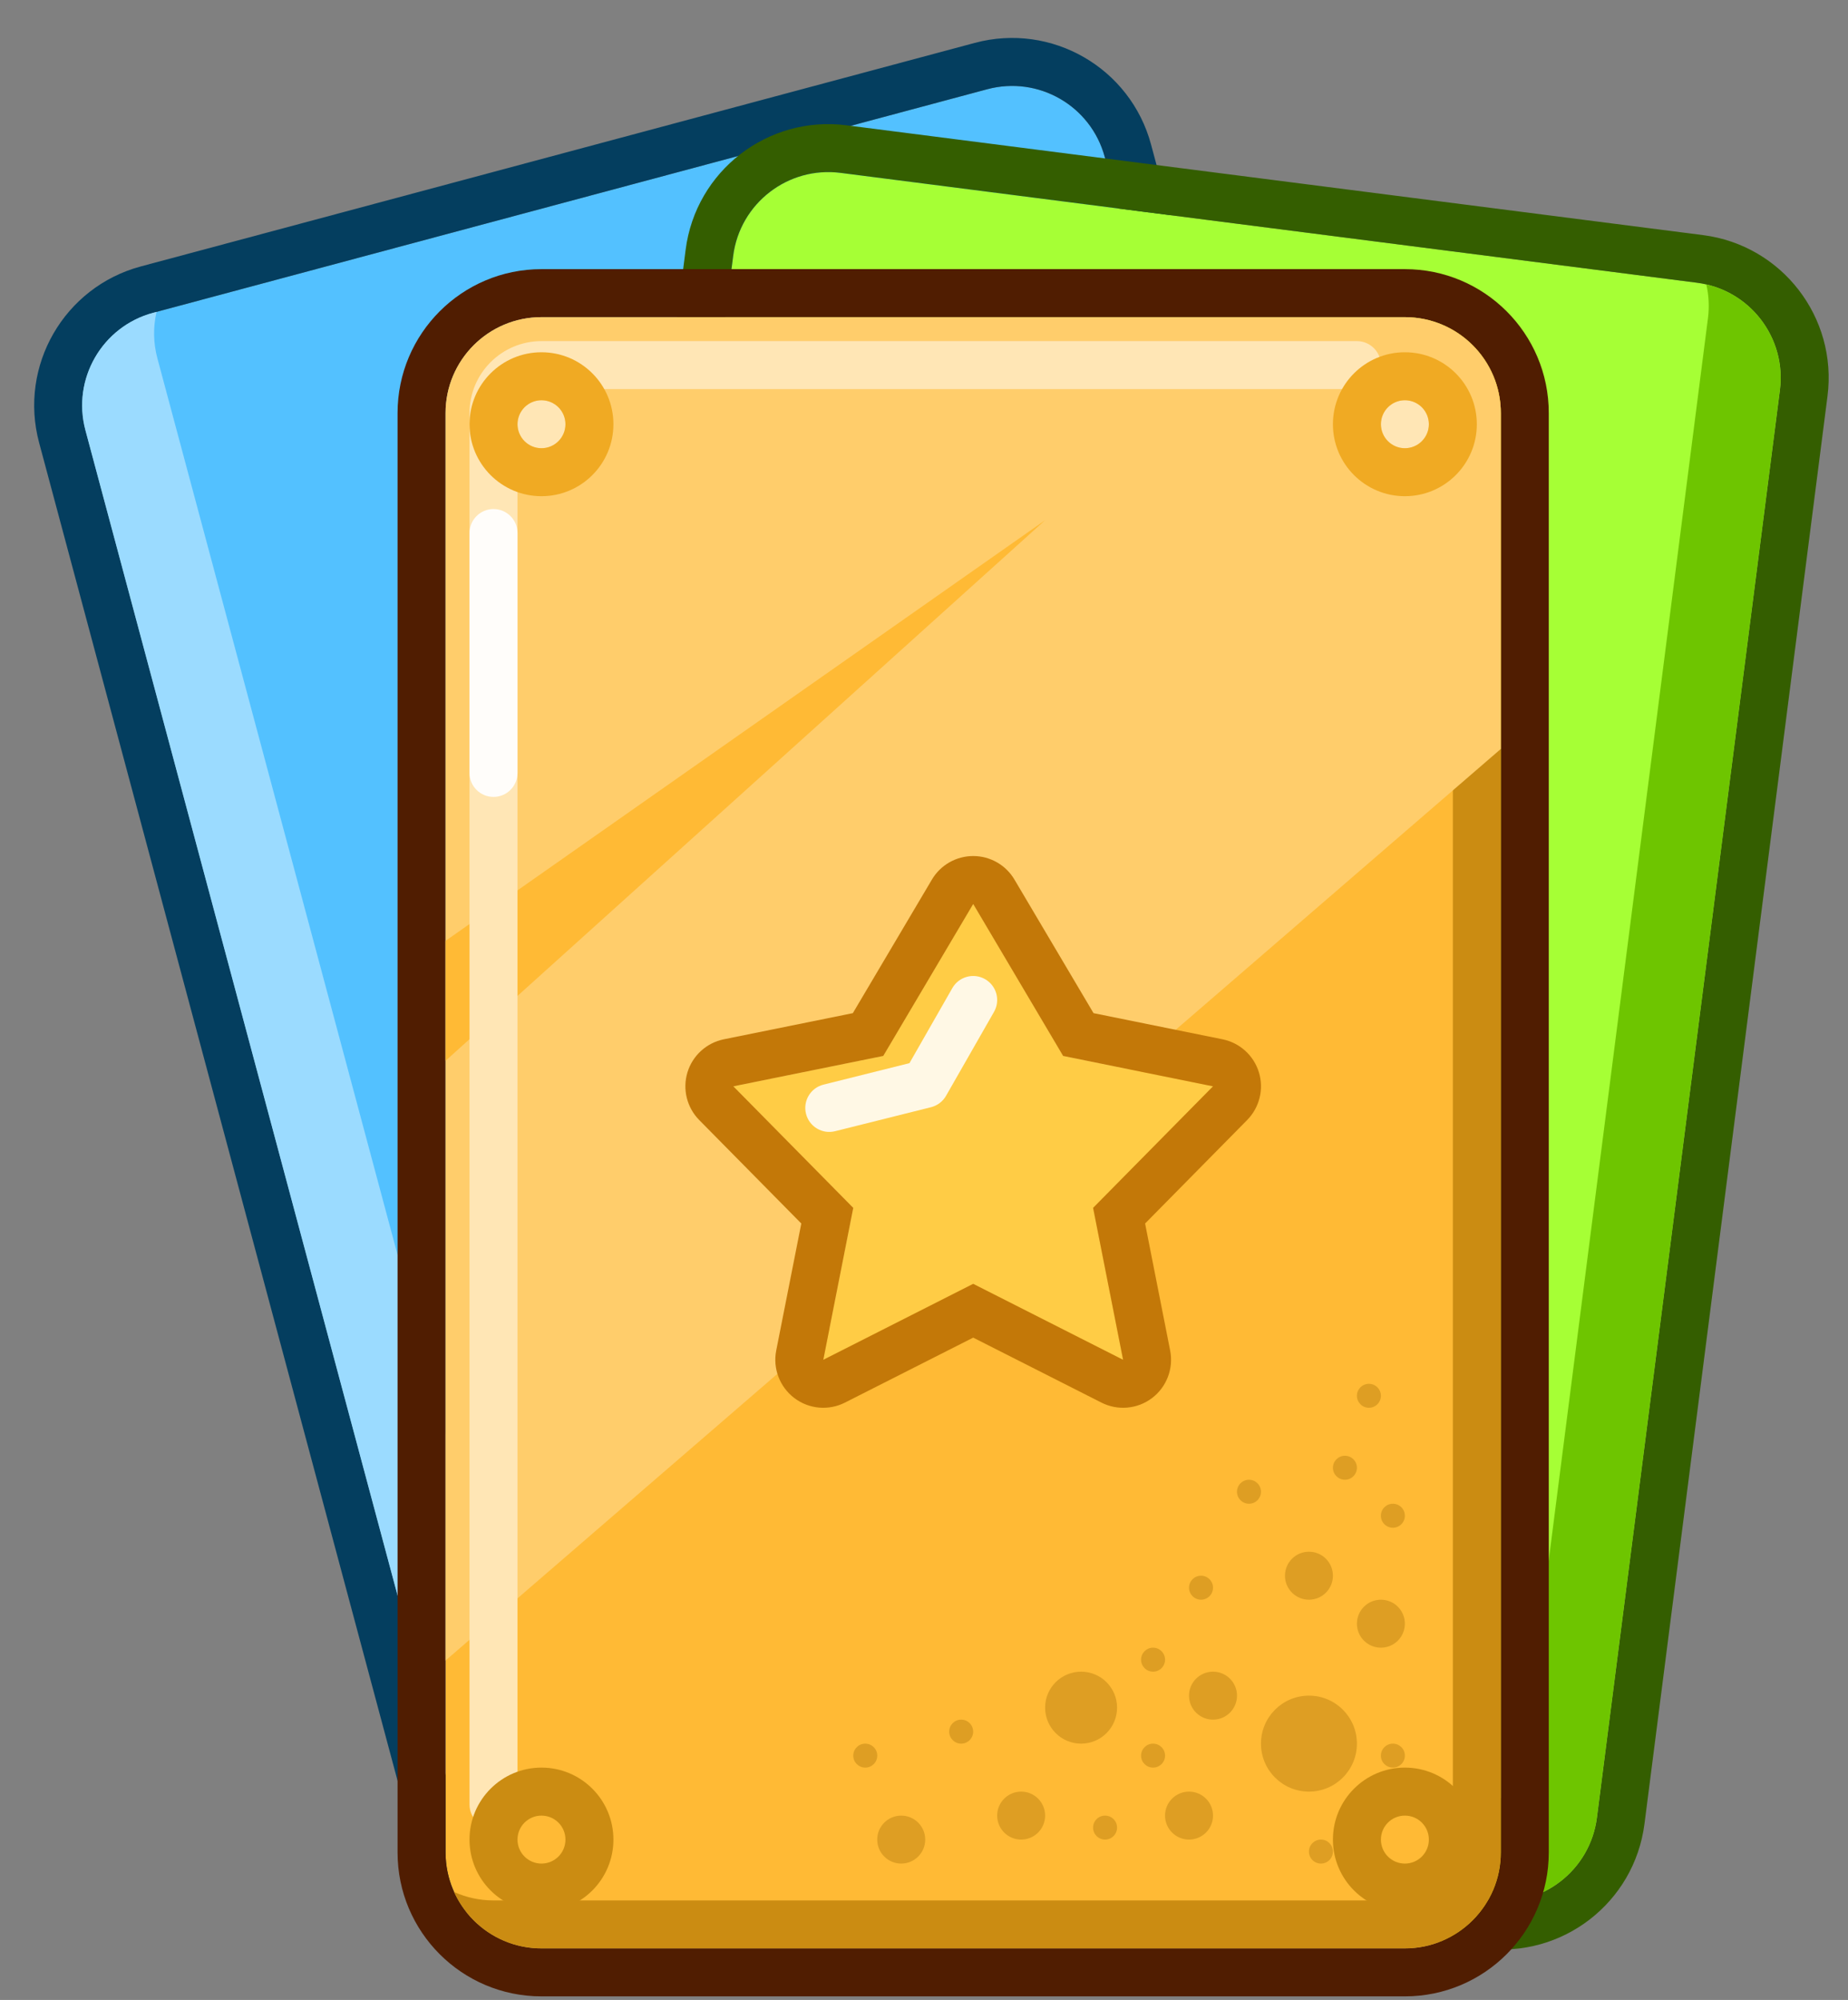 <svg width="61" height="66" viewBox="0 0 61 66" fill="none" xmlns="http://www.w3.org/2000/svg">
<rect x="0" y="0" width="61" height="66" fill="#808080" stroke="none"/>
<path d="M36.467 5.184C36.014 3.494 34.278 2.492 32.588 2.945L5.059 10.321C3.37 10.774 2.368 12.51 2.82 14.199L15.114 60.081C15.567 61.77 17.303 62.773 18.992 62.32L46.521 54.944C48.211 54.491 49.213 52.755 48.761 51.065L36.467 5.184Z" fill="#53C1FF"/>
<path fill-rule="evenodd" clip-rule="evenodd" d="M32.178 1.415L4.65 8.792C2.116 9.471 0.612 12.075 1.291 14.609L13.585 60.491C14.264 63.025 16.868 64.528 19.402 63.849L46.931 56.473C49.465 55.794 50.969 53.189 50.29 50.655L37.996 4.774C37.317 2.24 34.712 0.736 32.178 1.415ZM32.588 2.945C34.278 2.492 36.014 3.494 36.467 5.184L48.761 51.065C49.213 52.755 48.211 54.491 46.521 54.944L18.992 62.32C17.303 62.773 15.567 61.77 15.114 60.081L2.82 14.199C2.368 12.51 3.37 10.774 5.059 10.321L32.588 2.945Z" fill="#043E5F"/>
<path fill-rule="evenodd" clip-rule="evenodd" d="M48.788 52.598C48.532 53.701 47.691 54.63 46.521 54.944L18.992 62.32C17.303 62.773 15.567 61.77 15.114 60.081L2.82 14.199C2.367 12.51 3.37 10.774 5.059 10.321L5.168 10.292C5.054 10.781 5.056 11.305 5.195 11.824L17.489 57.706C17.942 59.395 19.678 60.398 21.367 59.945L48.788 52.598Z" fill="#9BDBFF"/>
<path d="M24.202 8.443C24.424 6.709 26.011 5.483 27.745 5.705L56.014 9.33C57.749 9.552 58.975 11.139 58.752 12.873L52.711 59.988C52.489 61.722 50.902 62.949 49.167 62.726L20.899 59.101C19.164 58.879 17.938 57.292 18.161 55.558L24.202 8.443Z" fill="#A6FF35"/>
<path fill-rule="evenodd" clip-rule="evenodd" d="M27.947 4.135L56.216 7.759C58.818 8.093 60.657 10.473 60.323 13.075L54.282 60.189C53.949 62.791 51.569 64.63 48.967 64.296L20.698 60.672C18.096 60.338 16.257 57.958 16.591 55.356L22.632 8.242C22.965 5.64 25.345 3.801 27.947 4.135ZM27.746 5.705C26.011 5.483 24.425 6.709 24.202 8.443L18.161 55.558C17.939 57.292 19.165 58.879 20.899 59.101L49.168 62.726C50.903 62.949 52.489 61.722 52.712 59.988L58.753 12.873C58.975 11.139 57.749 9.552 56.014 9.33L27.746 5.705Z" fill="#345E00"/>
<path fill-rule="evenodd" clip-rule="evenodd" d="M18.215 56.671C18.505 57.926 19.547 58.928 20.899 59.101L49.168 62.726C50.903 62.948 52.489 61.722 52.712 59.988L58.753 12.873C58.962 11.244 57.892 9.745 56.323 9.385C56.405 9.74 56.427 10.116 56.378 10.498L50.337 57.613C50.114 59.347 48.528 60.573 46.793 60.351L18.524 56.726C18.419 56.713 18.316 56.694 18.215 56.671Z" fill="#6EC500"/>
<path d="M14.707 13.632C14.707 11.883 16.124 10.466 17.873 10.466H46.373C48.122 10.466 49.54 11.883 49.54 13.632V61.132C49.54 62.881 48.122 64.299 46.373 64.299H17.873C16.124 64.299 14.707 62.881 14.707 61.132V13.632Z" fill="#FFBA35"/>
<path fill-rule="evenodd" clip-rule="evenodd" d="M17.873 8.882H46.373C48.997 8.882 51.123 11.009 51.123 13.632V61.132C51.123 63.756 48.997 65.882 46.373 65.882H17.873C15.25 65.882 13.123 63.756 13.123 61.132V13.632C13.123 11.009 15.25 8.882 17.873 8.882ZM17.873 10.466C16.125 10.466 14.707 11.883 14.707 13.632V61.132C14.707 62.881 16.125 64.299 17.873 64.299H46.373C48.122 64.299 49.54 62.881 49.54 61.132V13.632C49.54 11.883 48.122 10.466 46.373 10.466H17.873Z" fill="#501D01"/>
<path fill-rule="evenodd" clip-rule="evenodd" d="M14.987 62.436C15.484 63.535 16.589 64.299 17.874 64.299H46.374C48.123 64.299 49.54 62.881 49.54 61.132V13.632C49.54 12.348 48.776 11.242 47.677 10.746C47.857 11.143 47.957 11.584 47.957 12.049V61.132C47.957 62.007 47.248 62.716 46.374 62.716H16.29C15.826 62.716 15.384 62.616 14.987 62.436Z" fill="#CB8C12"/>
<path d="M46.373 10.466H17.873C16.124 10.466 14.707 11.883 14.707 13.632V54.799L49.54 24.716V13.632C49.54 11.883 48.122 10.466 46.373 10.466Z" fill="#FFCD6B"/>
<path d="M14.707 35.007L34.498 17.167L14.707 31.049V35.007Z" fill="#FFBA35"/>
<path fill-rule="evenodd" clip-rule="evenodd" d="M15.498 13.632C15.498 12.321 16.562 11.257 17.873 11.257H44.79C45.227 11.257 45.582 11.612 45.582 12.049C45.582 12.486 45.227 12.841 44.79 12.841H17.873C17.436 12.841 17.082 13.195 17.082 13.632V59.549C17.082 59.986 16.727 60.341 16.29 60.341C15.853 60.341 15.498 59.986 15.498 59.549V13.632Z" fill="#FFE6B5"/>
<path fill-rule="evenodd" clip-rule="evenodd" d="M16.29 16.799C16.727 16.799 17.082 17.154 17.082 17.591V25.507C17.082 25.945 16.727 26.299 16.29 26.299C15.853 26.299 15.498 25.945 15.498 25.507V17.591C15.498 17.154 15.853 16.799 16.29 16.799Z" fill="#FFFDFA"/>
<path d="M24.206 35.85L29.154 34.847L30.639 32.34L32.123 29.833L35.092 34.847L40.04 35.85L36.081 39.861L37.071 44.875L32.123 42.368L27.175 44.875L28.165 39.861L24.206 35.85Z" fill="#FFCC45"/>
<path fill-rule="evenodd" clip-rule="evenodd" d="M29.155 34.847L32.124 29.833L35.092 34.847L40.04 35.85L36.082 39.861L37.072 44.875L32.124 42.368L27.176 44.875L28.165 39.861L24.207 35.85L29.155 34.847ZM26.45 40.377L23.08 36.962C22.672 36.548 22.523 35.944 22.692 35.388C22.862 34.832 23.323 34.414 23.892 34.298L28.151 33.435L30.761 29.027C31.046 28.545 31.564 28.25 32.124 28.25C32.683 28.25 33.201 28.545 33.486 29.027L36.096 33.435L40.355 34.298C40.925 34.414 41.385 34.832 41.555 35.388C41.724 35.944 41.575 36.548 41.167 36.962L37.798 40.377L38.625 44.568C38.742 45.163 38.51 45.771 38.028 46.137C37.545 46.503 36.896 46.561 36.356 46.287L32.124 44.143L27.891 46.287C27.351 46.561 26.702 46.503 26.22 46.137C25.737 45.771 25.505 45.163 25.622 44.568L26.45 40.377Z" fill="#C37808"/>
<path fill-rule="evenodd" clip-rule="evenodd" d="M32.516 32.313C32.896 32.53 33.028 33.013 32.811 33.393L31.227 36.164C31.12 36.351 30.941 36.486 30.732 36.539L27.565 37.331C27.141 37.437 26.711 37.179 26.605 36.755C26.499 36.33 26.757 35.901 27.181 35.794L30.02 35.085L31.436 32.607C31.653 32.228 32.137 32.096 32.516 32.313Z" fill="#FFF8E5"/>
<path d="M18.665 14C18.665 14.437 18.311 14.792 17.874 14.792C17.436 14.792 17.082 14.437 17.082 14C17.082 13.563 17.436 13.208 17.874 13.208C18.311 13.208 18.665 13.563 18.665 14Z" fill="#FFE6B5"/>
<path fill-rule="evenodd" clip-rule="evenodd" d="M17.873 13.208C17.436 13.208 17.082 13.563 17.082 14C17.082 14.437 17.436 14.792 17.873 14.792C18.311 14.792 18.665 14.437 18.665 14C18.665 13.563 18.311 13.208 17.873 13.208ZM20.248 14C20.248 15.312 19.185 16.375 17.873 16.375C16.562 16.375 15.498 15.312 15.498 14C15.498 12.688 16.562 11.625 17.873 11.625C19.185 11.625 20.248 12.688 20.248 14Z" fill="#F0AA23"/>
<path d="M18.665 60.708C18.665 61.145 18.311 61.5 17.874 61.5C17.436 61.5 17.082 61.145 17.082 60.708C17.082 60.271 17.436 59.917 17.874 59.917C18.311 59.917 18.665 60.271 18.665 60.708Z" fill="#FFBA35"/>
<path fill-rule="evenodd" clip-rule="evenodd" d="M17.873 59.917C17.436 59.917 17.082 60.271 17.082 60.708C17.082 61.146 17.436 61.5 17.873 61.5C18.311 61.5 18.665 61.146 18.665 60.708C18.665 60.271 18.311 59.917 17.873 59.917ZM20.248 60.708C20.248 62.02 19.185 63.083 17.873 63.083C16.562 63.083 15.498 62.02 15.498 60.708C15.498 59.397 16.562 58.333 17.873 58.333C19.185 58.333 20.248 59.397 20.248 60.708Z" fill="#CB8C12"/>
<path d="M47.165 14C47.165 14.437 46.811 14.792 46.374 14.792C45.937 14.792 45.582 14.437 45.582 14C45.582 13.563 45.937 13.208 46.374 13.208C46.811 13.208 47.165 13.563 47.165 14Z" fill="#FFE6B5"/>
<path fill-rule="evenodd" clip-rule="evenodd" d="M46.373 13.208C45.936 13.208 45.582 13.563 45.582 14C45.582 14.437 45.936 14.792 46.373 14.792C46.811 14.792 47.165 14.437 47.165 14C47.165 13.563 46.811 13.208 46.373 13.208ZM48.748 14C48.748 15.312 47.685 16.375 46.373 16.375C45.062 16.375 43.998 15.312 43.998 14C43.998 12.688 45.062 11.625 46.373 11.625C47.685 11.625 48.748 12.688 48.748 14Z" fill="#F0AA23"/>
<path d="M47.165 60.708C47.165 61.145 46.811 61.5 46.374 61.5C45.937 61.5 45.582 61.145 45.582 60.708C45.582 60.271 45.937 59.917 46.374 59.917C46.811 59.917 47.165 60.271 47.165 60.708Z" fill="#FFBA35"/>
<path fill-rule="evenodd" clip-rule="evenodd" d="M46.373 59.917C45.936 59.917 45.582 60.271 45.582 60.708C45.582 61.146 45.936 61.5 46.373 61.5C46.811 61.5 47.165 61.146 47.165 60.708C47.165 60.271 46.811 59.917 46.373 59.917ZM48.748 60.708C48.748 62.02 47.685 63.083 46.373 63.083C45.062 63.083 43.998 62.02 43.998 60.708C43.998 59.397 45.062 58.333 46.373 58.333C47.685 58.333 48.748 59.397 48.748 60.708Z" fill="#CB8C12"/>
<path d="M36.873 56.354C36.873 57.01 36.342 57.542 35.686 57.542C35.03 57.542 34.498 57.01 34.498 56.354C34.498 55.698 35.03 55.167 35.686 55.167C36.342 55.167 36.873 55.698 36.873 56.354Z" fill="#DE9E23"/>
<path d="M44.79 57.542C44.79 58.416 44.081 59.125 43.207 59.125C42.332 59.125 41.623 58.416 41.623 57.542C41.623 56.667 42.332 55.958 43.207 55.958C44.081 55.958 44.79 56.667 44.79 57.542Z" fill="#DE9E23"/>
<path d="M43.998 52C43.998 52.437 43.644 52.792 43.207 52.792C42.77 52.792 42.415 52.437 42.415 52C42.415 51.563 42.77 51.208 43.207 51.208C43.644 51.208 43.998 51.563 43.998 52Z" fill="#DE9E23"/>
<path d="M40.04 59.917C40.04 60.354 39.685 60.708 39.248 60.708C38.811 60.708 38.456 60.354 38.456 59.917C38.456 59.479 38.811 59.125 39.248 59.125C39.685 59.125 40.04 59.479 40.04 59.917Z" fill="#DE9E23"/>
<path d="M30.54 60.708C30.54 61.146 30.185 61.5 29.748 61.5C29.311 61.5 28.956 61.146 28.956 60.708C28.956 60.271 29.311 59.917 29.748 59.917C30.185 59.917 30.54 60.271 30.54 60.708Z" fill="#DE9E23"/>
<path d="M34.498 59.917C34.498 60.354 34.144 60.708 33.707 60.708C33.27 60.708 32.915 60.354 32.915 59.917C32.915 59.479 33.27 59.125 33.707 59.125C34.144 59.125 34.498 59.479 34.498 59.917Z" fill="#DE9E23"/>
<path d="M40.832 55.958C40.832 56.396 40.477 56.75 40.04 56.75C39.603 56.75 39.248 56.396 39.248 55.958C39.248 55.521 39.603 55.167 40.04 55.167C40.477 55.167 40.832 55.521 40.832 55.958Z" fill="#DE9E23"/>
<path d="M40.04 52.396C40.04 52.614 39.863 52.792 39.644 52.792C39.426 52.792 39.248 52.614 39.248 52.396C39.248 52.177 39.426 52 39.644 52C39.863 52 40.04 52.177 40.04 52.396Z" fill="#DE9E23"/>
<path d="M38.457 54.771C38.457 54.989 38.279 55.167 38.061 55.167C37.842 55.167 37.665 54.989 37.665 54.771C37.665 54.552 37.842 54.375 38.061 54.375C38.279 54.375 38.457 54.552 38.457 54.771Z" fill="#DE9E23"/>
<path d="M32.123 57.146C32.123 57.364 31.946 57.542 31.727 57.542C31.509 57.542 31.331 57.364 31.331 57.146C31.331 56.927 31.509 56.75 31.727 56.75C31.946 56.75 32.123 56.927 32.123 57.146Z" fill="#DE9E23"/>
<path d="M41.623 49.229C41.623 49.448 41.446 49.625 41.227 49.625C41.009 49.625 40.831 49.448 40.831 49.229C40.831 49.011 41.009 48.833 41.227 48.833C41.446 48.833 41.623 49.011 41.623 49.229Z" fill="#DE9E23"/>
<path d="M46.373 50.021C46.373 50.239 46.196 50.417 45.977 50.417C45.759 50.417 45.581 50.239 45.581 50.021C45.581 49.802 45.759 49.625 45.977 49.625C46.196 49.625 46.373 49.802 46.373 50.021Z" fill="#DE9E23"/>
<path d="M45.582 46.062C45.582 46.281 45.404 46.458 45.186 46.458C44.967 46.458 44.79 46.281 44.79 46.062C44.79 45.844 44.967 45.667 45.186 45.667C45.404 45.667 45.582 45.844 45.582 46.062Z" fill="#DE9E23"/>
<path d="M46.373 57.938C46.373 58.156 46.196 58.333 45.977 58.333C45.759 58.333 45.581 58.156 45.581 57.938C45.581 57.719 45.759 57.542 45.977 57.542C46.196 57.542 46.373 57.719 46.373 57.938Z" fill="#DE9E23"/>
<path d="M43.998 61.104C43.998 61.323 43.821 61.5 43.602 61.5C43.384 61.5 43.206 61.323 43.206 61.104C43.206 60.886 43.384 60.708 43.602 60.708C43.821 60.708 43.998 60.886 43.998 61.104Z" fill="#DE9E23"/>
<path d="M38.457 57.938C38.457 58.156 38.279 58.333 38.061 58.333C37.842 58.333 37.665 58.156 37.665 57.938C37.665 57.719 37.842 57.542 38.061 57.542C38.279 57.542 38.457 57.719 38.457 57.938Z" fill="#DE9E23"/>
<path d="M36.873 60.312C36.873 60.531 36.696 60.708 36.477 60.708C36.259 60.708 36.081 60.531 36.081 60.312C36.081 60.094 36.259 59.917 36.477 59.917C36.696 59.917 36.873 60.094 36.873 60.312Z" fill="#DE9E23"/>
<path d="M28.957 57.938C28.957 58.156 28.779 58.333 28.561 58.333C28.342 58.333 28.165 58.156 28.165 57.938C28.165 57.719 28.342 57.542 28.561 57.542C28.779 57.542 28.957 57.719 28.957 57.938Z" fill="#DE9E23"/>
<path d="M44.79 48.438C44.79 48.656 44.613 48.833 44.394 48.833C44.176 48.833 43.998 48.656 43.998 48.438C43.998 48.219 44.176 48.042 44.394 48.042C44.613 48.042 44.79 48.219 44.79 48.438Z" fill="#DE9E23"/>
<path d="M46.373 53.583C46.373 54.021 46.019 54.375 45.582 54.375C45.145 54.375 44.79 54.021 44.79 53.583C44.79 53.146 45.145 52.792 45.582 52.792C46.019 52.792 46.373 53.146 46.373 53.583Z" fill="#DE9E23"/>
</svg>
